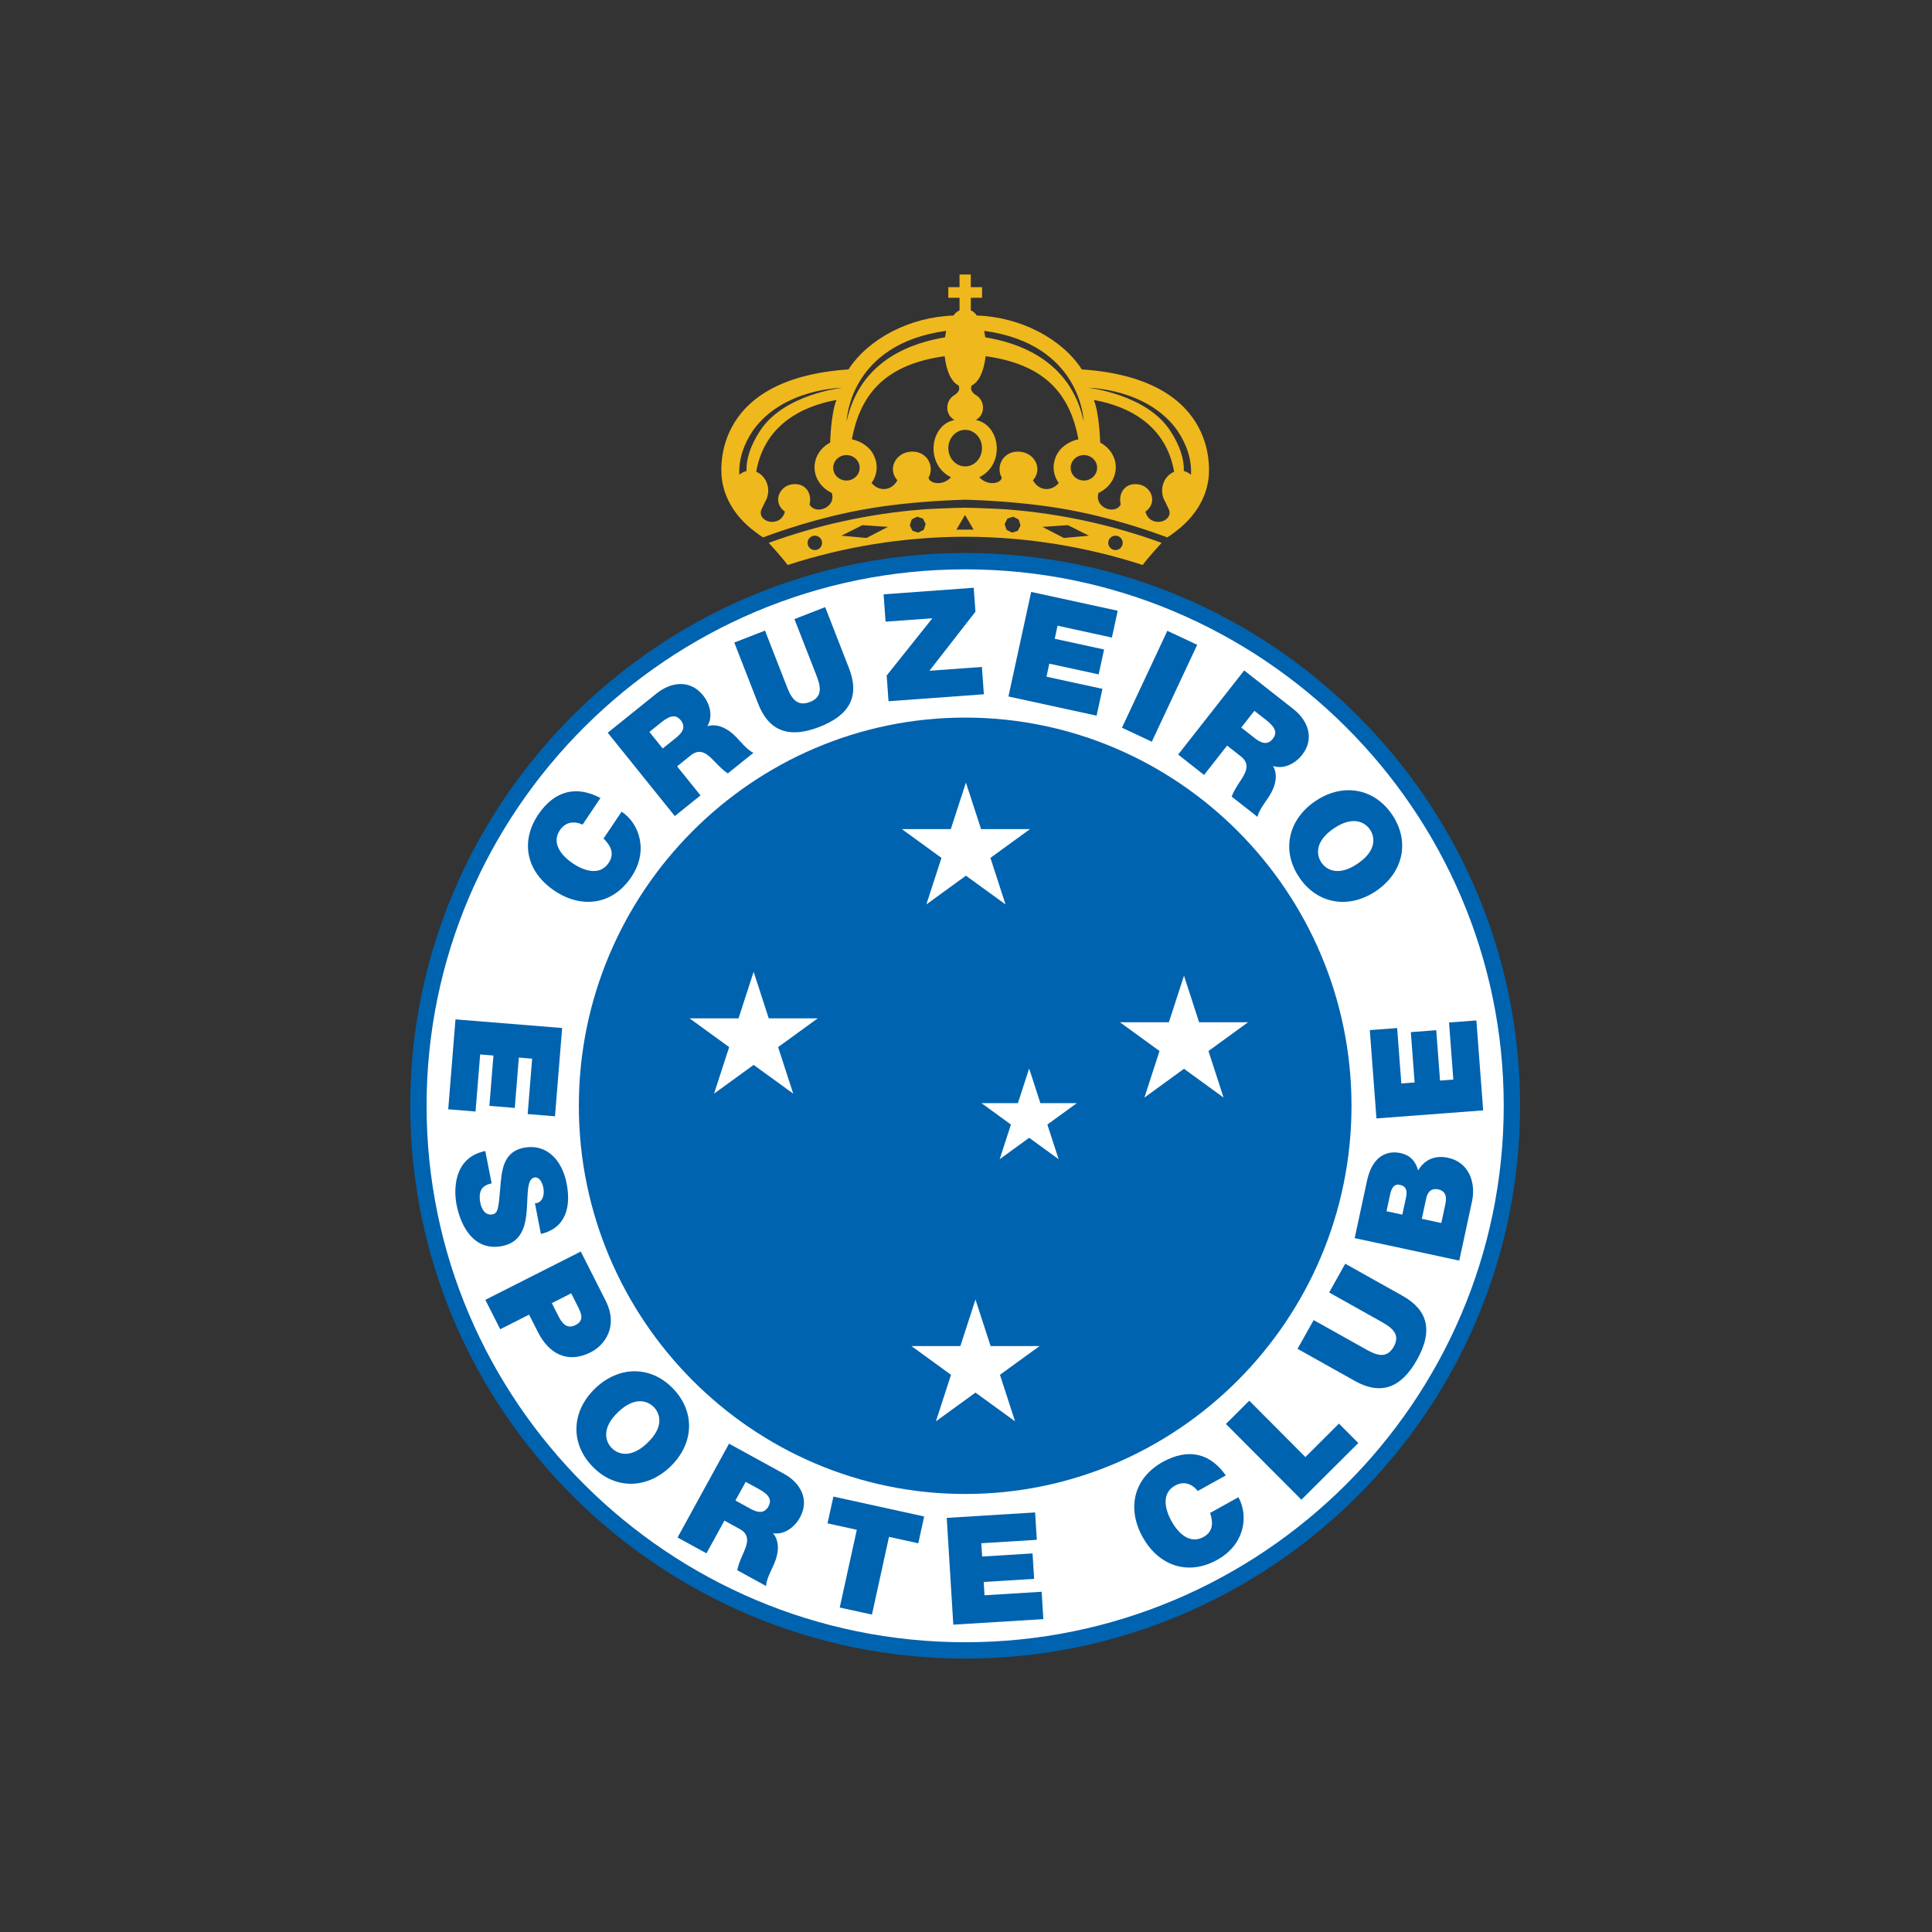 <?xml version="1.0" encoding="UTF-8" standalone="no"?>
<!-- Created with Inkscape (http://www.inkscape.org/) -->

<svg
   xmlns:dc="http://purl.org/dc/elements/1.1/"
   xmlns:cc="http://creativecommons.org/ns#"
   xmlns:rdf="http://www.w3.org/1999/02/22-rdf-syntax-ns#"
   xmlns:svg="http://www.w3.org/2000/svg"
   xmlns="http://www.w3.org/2000/svg"
   xmlns:sodipodi="http://sodipodi.sourceforge.net/DTD/sodipodi-0.dtd"
   xmlns:inkscape="http://www.inkscape.org/namespaces/inkscape"
   version="1.1"
   id="svg2"
   xml:space="preserve"
   width="700"
   height="700"
   viewBox="0 0 700 700"
   sodipodi:docname="cruzeiro-logo.svg"
   inkscape:version="0.92.4 (5da689c313, 2019-01-14)"><rect x="0" y="0" width="700" height="700" fill="#333333" stroke="none"/><defs
     id="defs6"><clipPath
       clipPathUnits="userSpaceOnUse"
       id="clipPath20"><path
         d="M 0,595.276 H 841.89 V 0 H 0 Z"
         id="path18"
         inkscape:connector-curvature="0" /></clipPath><clipPath
       clipPathUnits="userSpaceOnUse"
       id="clipPath206"><path
         d="M 0,0 H 841.89 V 595.276 H 0 Z"
         id="path204"
         inkscape:connector-curvature="0" /></clipPath><clipPath
       clipPathUnits="userSpaceOnUse"
       id="clipPath254"><path
         d="M 0,0 H 841.89 V 595.276 H 0 Z"
         id="path252"
         inkscape:connector-curvature="0" /></clipPath><clipPath
       clipPathUnits="userSpaceOnUse"
       id="clipPath286"><path
         d="M 0,0 H 841.89 V 595.276 H 0 Z"
         id="path284"
         inkscape:connector-curvature="0" /></clipPath><clipPath
       clipPathUnits="userSpaceOnUse"
       id="clipPath306"><path
         d="M 0,0 H 841.89 V 595.276 H 0 Z"
         id="path304"
         inkscape:connector-curvature="0" /></clipPath><clipPath
       clipPathUnits="userSpaceOnUse"
       id="clipPath326"><path
         d="M 0,0 H 841.89 V 595.276 H 0 Z"
         id="path324"
         inkscape:connector-curvature="0" /></clipPath><clipPath
       clipPathUnits="userSpaceOnUse"
       id="clipPath346"><path
         d="M 0,0 H 841.89 V 595.276 H 0 Z"
         id="path344"
         inkscape:connector-curvature="0" /></clipPath><clipPath
       clipPathUnits="userSpaceOnUse"
       id="clipPath374"><path
         d="M 0,0 H 841.89 V 595.276 H 0 Z"
         id="path372"
         inkscape:connector-curvature="0" /></clipPath><clipPath
       clipPathUnits="userSpaceOnUse"
       id="clipPath422"><path
         d="M 0,0 H 841.89 V 595.276 H 0 Z"
         id="path420"
         inkscape:connector-curvature="0" /></clipPath><clipPath
       clipPathUnits="userSpaceOnUse"
       id="clipPath454"><path
         d="M 0,0 H 841.89 V 595.276 H 0 Z"
         id="path452"
         inkscape:connector-curvature="0" /></clipPath><clipPath
       clipPathUnits="userSpaceOnUse"
       id="clipPath474"><path
         d="M 0,0 H 841.89 V 595.276 H 0 Z"
         id="path472"
         inkscape:connector-curvature="0" /></clipPath><clipPath
       clipPathUnits="userSpaceOnUse"
       id="clipPath494"><path
         d="M 0,0 H 841.89 V 595.276 H 0 Z"
         id="path492"
         inkscape:connector-curvature="0" /></clipPath><clipPath
       clipPathUnits="userSpaceOnUse"
       id="clipPath514"><path
         d="M 0,0 H 841.89 V 595.276 H 0 Z"
         id="path512"
         inkscape:connector-curvature="0" /></clipPath></defs><sodipodi:namedview
     pagecolor="#ffffff"
     bordercolor="#666666"
     borderopacity="1"
     objecttolerance="10"
     gridtolerance="10"
     guidetolerance="10"
     inkscape:pageopacity="0"
     inkscape:pageshadow="2"
     inkscape:window-width="1600"
     inkscape:window-height="837"
     id="namedview4"
     showgrid="false"
     inkscape:zoom="0.42050376"
     inkscape:cx="415.78555"
     inkscape:cy="236.05189"
     inkscape:window-x="-8"
     inkscape:window-y="-8"
     inkscape:window-maximized="1"
     inkscape:current-layer="g10" /><g
     id="g10"
     inkscape:groupmode="layer"
     inkscape:label="cruzeiro-logo"
     transform="matrix(1.333,0,0,-1.333,0,700)"><g
       id="g12"
       transform="matrix(2.483,0,0,2.483,-1305.989,-545.418)" /><g
       id="g368"
       transform="matrix(2.483,0,0,2.483,-1305.989,-545.418)"><g
         id="g370"
         clip-path="url(#clipPath374)"><g
           id="g376"
           transform="translate(631.807,375.569)"><path
             d="M 0,0 V 0.004 H -0.004 -0.359 -0.364 V 0 c -1.238,-0.012 -4.306,-0.15 -4.639,-0.2 -5.805,-0.468 -11.43,-1.728 -16.681,-3.643 0.193,-0.218 1.375,-1.485 2.07,-2.424 6.119,1.986 12.647,3.079 19.423,3.094 h 0.004 0.005 0.002 0.005 0.003 c 6.777,-0.015 13.303,-1.108 19.424,-3.094 0.694,0.939 1.878,2.206 2.072,2.424 C 16.07,-1.928 10.45,-0.668 4.645,-0.2 4.306,-0.15 1.241,-0.012 0,0 m -16.634,-4.631 c -0.439,0 -0.794,0.35 -0.794,0.788 0,0.437 0.355,0.786 0.794,0.786 0.432,0 0.788,-0.349 0.788,-0.786 0,-0.438 -0.356,-0.788 -0.788,-0.788 m 5.652,1.323 -2.746,0.249 2.3,1.154 2.792,-0.19 z m 6.46,1.473 -0.171,-0.53 C -4.705,-2.4 -4.729,-2.426 -4.765,-2.444 l -0.49,-0.248 C -5.269,-2.701 -5.29,-2.704 -5.309,-2.704 h -0.016 c 0,-0.006 -0.008,-0.009 -0.017,-0.009 -0.015,0 -0.029,0 -0.045,0.009 l -0.507,0.164 c -0.037,0.015 -0.063,0.038 -0.078,0.071 l -0.244,0.475 c -0.007,0.02 -0.013,0.042 -0.013,0.066 0,0.021 0,0.044 0.006,0.067 l 0.17,0.531 c 0.011,0.03 0.042,0.061 0.072,0.076 l 0.492,0.251 c 0.017,0.007 0.035,0.012 0.055,0.012 0.015,0.004 0.032,0 0.051,-0.005 l 0.527,-0.176 c 0.034,-0.01 0.062,-0.033 0.077,-0.066 l 0.249,-0.495 c 0.018,-0.034 0.023,-0.07 0.008,-0.102 m 3.386,-0.557 0.938,1.603 0.94,-1.603 z m 17.409,-0.665 c 0.435,0 0.79,-0.349 0.79,-0.786 0,-0.438 -0.355,-0.788 -0.79,-0.788 -0.432,0 -0.792,0.35 -0.792,0.788 0,0.437 0.36,0.786 0.792,0.786 m -5.208,1.152 2.301,-1.154 -2.746,-0.249 -2.345,1.213 z M 5.07,-0.991 c 0.022,0 0.043,-0.005 0.058,-0.012 L 5.619,-1.254 C 5.648,-1.269 5.682,-1.3 5.691,-1.33 l 0.17,-0.531 c 0.006,-0.023 0.006,-0.046 0.006,-0.067 0,-0.024 -0.006,-0.046 -0.015,-0.066 L 5.611,-2.469 C 5.595,-2.502 5.568,-2.525 5.533,-2.54 L 5.024,-2.704 C 5.01,-2.713 4.994,-2.713 4.98,-2.713 c -0.01,0 -0.017,0.003 -0.017,0.009 H 4.947 c -0.019,0 -0.037,0.003 -0.054,0.012 L 4.402,-2.444 C 4.365,-2.426 4.343,-2.4 4.332,-2.365 l -0.174,0.53 c -0.015,0.032 -0.007,0.068 0.009,0.102 l 0.249,0.495 c 0.016,0.033 0.044,0.056 0.08,0.066 l 0.525,0.176 c 0.02,0.005 0.036,0.009 0.049,0.005"
             style="fill:#efb81d;fill-opacity:1;fill-rule:nonzero;stroke:none"
             id="path378"
             inkscape:connector-curvature="0" /></g><g
           id="g380"
           transform="translate(644.399,390.712)"><path
             d="m 0,0 c -2.162,3.34 -6.708,5.751 -11.504,5.898 -0.156,0.251 -0.381,0.451 -0.652,0.574 v 1.37 h 1.232 v 1.164 h -1.232 v 1.384 h -0.616 -0.002 -0.613 V 9.006 h -1.234 V 7.842 h 1.234 V 6.472 C -13.66,6.349 -13.888,6.148 -14.043,5.898 -18.836,5.751 -23.385,3.34 -25.546,0 c -15.599,-1.047 -13.872,-11.862 -13.855,-12.011 0.265,-2.087 1.472,-4.112 3.483,-5.645 0.345,-0.285 0.684,-0.519 1.019,-0.731 3.362,1.25 7.894,2.638 12.851,3.357 3.115,0.451 6.276,0.676 9.275,0.77 2.998,-0.094 6.161,-0.319 9.275,-0.77 4.959,-0.719 9.488,-2.107 12.852,-3.357 0.336,0.212 0.673,0.446 1.02,0.731 2.008,1.533 3.217,3.558 3.482,5.645 C 13.873,-11.862 15.6,-1.047 0,0 m 0.2,-5.667 c -1.518,6.909 -7.476,8.626 -10.769,9.181 -0.023,0.147 -0.098,0.569 -0.127,0.709 C -0.034,2.781 0.2,-5.667 0.2,-5.667 m -15.05,9.89 c -0.029,-0.14 -0.104,-0.562 -0.126,-0.709 -3.296,-0.555 -9.253,-2.272 -10.769,-9.181 0,0 0.232,8.448 10.895,9.89 M -36.704,-11.12 c -0.295,-0.068 -0.559,-0.214 -0.789,-0.41 -0.082,1.619 0.422,3.259 1.509,4.871 3.321,4.614 9.75,4.645 9.75,4.645 -0.063,-0.003 -6.392,-0.705 -8.987,-4.7 -1.05,-1.609 -1.54,-3.092 -1.483,-4.406 m 6.904,-3.673 c 0.32,1.417 -0.656,2.525 -2.125,2.174 -1.206,-0.285 -1.964,-1.941 -0.578,-2.955 -0.496,-1.834 -3.07,-1.149 -2.585,0.209 0.147,0.328 0.279,0.594 0.394,0.83 0.225,0.359 0.364,0.793 0.364,1.267 0,0.955 -0.551,1.76 -1.315,2.061 0.868,5.037 4.887,7.167 8.785,7.864 -0.615,-1.519 -0.691,-4.648 -0.691,-4.663 -0.003,-0.002 -0.004,-0.003 -0.005,-0.005 -1.017,-0.54 -1.705,-1.549 -1.705,-2.704 0,-1.181 0.714,-2.208 1.766,-2.74 0.076,-0.039 0.135,-0.039 0.153,-0.182 0.37,-1.499 -1.817,-2.317 -2.458,-1.156 m 4.031,2.631 c -0.799,0 -1.449,0.623 -1.449,1.392 0,0.77 0.65,1.394 1.449,1.394 0.8,0 1.448,-0.624 1.448,-1.394 0,-0.769 -0.648,-1.392 -1.448,-1.392 m 8.992,0.323 c 0.679,1.173 -0.114,2.925 -1.897,2.84 -1.703,-0.08 -2.643,-1.889 -1.52,-3.141 -0.669,-1.214 -2.052,-1.234 -2.824,-0.29 0.355,0.492 0.561,1.081 0.561,1.715 0,0.273 -0.043,0.536 -0.114,0.79 -10e-4,0.007 -0.003,0.013 -0.005,0.019 -0.002,0.009 -0.005,0.014 -0.007,0.021 -0.031,0.102 -0.066,0.201 -0.107,0.298 -0.202,0.502 -0.534,0.923 -0.953,1.241 -0.432,0.338 -0.952,0.581 -1.528,0.691 0.977,5.331 4.048,8.255 10.157,9.102 0.178,-1.571 0.703,-2.814 1.521,-3.203 0.294,-0.633 -0.402,-1.023 -0.507,-1.085 -0.964,-0.611 -1,-2.122 0.062,-2.694 -2.719,-0.531 -3.238,-4.873 -0.382,-6.269 -0.941,-1.012 -2.395,-0.681 -2.457,-0.035 m 4.005,1.223 c -1.017,0 -1.843,0.895 -1.843,2.001 0,1.104 0.826,2.001 1.843,2.001 1.017,0 1.844,-0.897 1.844,-2.001 0,-1.106 -0.827,-2.001 -1.844,-2.001 m 9.914,1.029 c -0.04,-0.097 -0.076,-0.196 -0.104,-0.298 -0.005,-0.007 -0.006,-0.012 -0.007,-0.021 -0.004,-0.006 -0.005,-0.012 -0.005,-0.019 -0.073,-0.254 -0.116,-0.517 -0.116,-0.79 0,-0.634 0.207,-1.223 0.56,-1.715 -0.769,-0.944 -2.151,-0.924 -2.822,0.29 1.124,1.252 0.18,3.061 -1.521,3.141 -1.782,0.085 -2.574,-1.667 -1.895,-2.84 -0.062,-0.646 -1.517,-0.977 -2.457,0.035 2.856,1.396 2.337,5.738 -0.384,6.269 1.063,0.572 1.027,2.083 0.065,2.694 -0.106,0.062 -0.802,0.452 -0.511,1.085 0.822,0.389 1.344,1.632 1.524,3.203 C -4.423,0.6 -1.352,-2.324 -0.376,-7.655 -0.95,-7.765 -1.472,-8.008 -1.9,-8.346 -2.322,-8.664 -2.654,-9.085 -2.858,-9.587 m 3.082,-2.575 c -0.802,0 -1.45,0.623 -1.45,1.392 0,0.77 0.648,1.394 1.45,1.394 0.802,0 1.449,-0.624 1.449,-1.394 0,-0.769 -0.647,-1.392 -1.449,-1.392 m 8.927,-2.373 c 0.112,-0.236 0.246,-0.502 0.393,-0.83 0.483,-1.358 -2.093,-2.043 -2.585,-0.209 1.386,1.014 0.626,2.67 -0.578,2.955 -1.47,0.351 -2.447,-0.757 -2.127,-2.174 -0.641,-1.161 -2.827,-0.343 -2.458,1.156 0.018,0.143 0.077,0.143 0.153,0.182 1.053,0.532 1.766,1.559 1.766,2.74 0,1.155 -0.685,2.164 -1.704,2.704 -0.001,0.002 -0.002,0.003 -0.004,0.005 0,0.015 -0.078,3.144 -0.694,4.663 3.902,-0.697 7.918,-2.827 8.79,-7.864 -0.767,-0.301 -1.318,-1.106 -1.318,-2.061 0,-0.474 0.136,-0.908 0.366,-1.267 m 2.796,3.005 c -0.228,0.196 -0.493,0.342 -0.788,0.41 0.056,1.314 -0.435,2.797 -1.484,4.406 -2.593,3.995 -8.924,4.697 -8.986,4.7 0,0 6.428,-0.031 9.749,-4.645 1.088,-1.612 1.594,-3.252 1.509,-4.871"
             style="fill:#efb81d;fill-opacity:1;fill-rule:nonzero;stroke:none"
             id="path382"
             inkscape:connector-curvature="0" /></g><g
           id="g384"
           transform="translate(691.924,310.105)"><path
             d="m 0,0 c 0,-33.304 -26.995,-60.299 -60.297,-60.299 -33.303,0 -60.298,26.995 -60.298,60.299 0,33.301 26.995,60.298 60.298,60.298 C -26.995,60.298 0,33.301 0,0"
             style="fill:#ffffff;fill-opacity:1;fill-rule:nonzero;stroke:none"
             id="path386"
             inkscape:connector-curvature="0" /></g><g
           id="g388"
           transform="translate(674.541,352.859)"><path
             d="m 0,0 c -11.002,10.961 -26.188,17.758 -42.914,17.758 h -0.003 C -59.641,17.756 -74.828,10.961 -85.831,0.001 -96.837,-10.962 -103.66,-26.09 -103.66,-42.754 v -0.001 c 10e-4,-16.664 6.823,-31.792 17.829,-42.755 11.003,-10.961 26.191,-17.758 42.914,-17.758 h 0.003 0.001 c 16.725,0 31.911,6.797 42.913,17.757 11.007,10.964 17.83,26.092 17.83,42.757 C 17.83,-26.088 11.007,-10.962 0,0 m 16.041,-42.754 v 0 c 0,-16.172 -6.62,-30.855 -17.298,-41.491 -10.68,-10.637 -25.419,-17.233 -41.656,-17.233 h -0.001 -0.003 c -16.237,0 -30.977,6.596 -41.656,17.234 -10.679,10.635 -17.3,25.315 -17.3,41.489 v 0.001 c 0,16.172 6.621,30.853 17.3,41.489 10.679,10.638 25.419,17.234 41.656,17.234 h 0.003 c 16.238,0 30.977,-6.596 41.657,-17.235 10.678,-10.635 17.298,-25.316 17.298,-41.488"
             style="fill:#0063af;fill-opacity:1;fill-rule:nonzero;stroke:none"
             id="path390"
             inkscape:connector-curvature="0" /></g><g
           id="g392"
           transform="translate(631.625,352.599)"><path
             d="m 0,0 c -23.291,0 -42.288,-19.089 -42.288,-42.494 0,-23.406 18.997,-42.496 42.288,-42.496 23.291,0 42.292,19.09 42.292,42.496 C 42.292,-19.089 23.291,0 0,0"
             style="fill:#0063af;fill-opacity:1;fill-rule:nonzero;stroke:none"
             id="path394"
             inkscape:connector-curvature="0" /></g></g></g><g
       id="g396"
       transform="matrix(2.483,0,0,2.483,265.141,171.915)"><path
         d="M 0,0 1.657,-5.096 H 7.013 L 2.68,-8.243 4.334,-13.338 0,-10.19 l -4.333,-3.148 1.656,5.095 h -10e-4 l -4.332,3.147 h 5.357 z"
         style="fill:#ffffff;fill-opacity:1;fill-rule:nonzero;stroke:none"
         id="path398"
         inkscape:connector-curvature="0" /></g><g
       id="g400"
       transform="matrix(2.483,0,0,2.483,321.818,259.924)"><path
         d="m 0,0 1.654,-5.093 h 5.36 l -4.336,-3.15 1.655,-5.096 -4.333,3.15 -4.334,-3.15 1.655,5.096 -4.333,3.15 h 5.357 z"
         style="fill:#ffffff;fill-opacity:1;fill-rule:nonzero;stroke:none"
         id="path402"
         inkscape:connector-curvature="0" /></g><g
       id="g404"
       transform="matrix(2.483,0,0,2.483,279.73,234.702)"><path
         d="M 0,0 1.23,-3.791 H 5.219 L 1.994,-6.134 3.226,-9.927 0,-7.583 l -3.225,-2.344 1.231,3.793 -3.223,2.343 h 3.986 z"
         style="fill:#ffffff;fill-opacity:1;fill-rule:nonzero;stroke:none"
         id="path406"
         inkscape:connector-curvature="0" /></g><g
       id="g408"
       transform="matrix(2.483,0,0,2.483,262.547,312.418)"><path
         d="M 0,0 1.657,-5.093 H 7.013 L 2.68,-8.243 4.334,-13.338 0,-10.19 l -4.333,-3.148 1.655,5.095 -4.334,3.15 h 5.356 z"
         style="fill:#ffffff;fill-opacity:1;fill-rule:nonzero;stroke:none"
         id="path410"
         inkscape:connector-curvature="0" /></g><g
       id="g412"
       transform="matrix(2.483,0,0,2.483,204.843,260.984)"><path
         d="M 0,0 1.656,-5.095 H 7.013 L 2.679,-8.243 4.336,-13.336 0,-10.19 l -4.334,-3.146 1.656,5.093 -4.334,3.148 h 5.358 z"
         style="fill:#ffffff;fill-opacity:1;fill-rule:nonzero;stroke:none"
         id="path414"
         inkscape:connector-curvature="0" /></g><g
       id="g416"
       transform="matrix(2.483,0,0,2.483,-1305.989,-545.418)"><g
         id="g418"
         clip-path="url(#clipPath422)"><g
           id="g424"
           transform="translate(589.745,340.884)"><path
             d="m 0,0 c -0.39,0.183 -1.648,0.633 -2.482,-0.607 -0.941,-1.403 0.119,-2.766 1.427,-3.644 1.307,-0.878 2.971,-1.342 3.912,0.061 0.677,1.007 0.233,1.877 -0.559,2.667 l 1.976,2.942 c 1.961,-1.316 2.974,-4.31 1.064,-7.156 -2.113,-3.146 -5.532,-3.439 -8.405,-1.509 -3.065,2.057 -3.795,5.353 -1.783,8.349 1.805,2.66 4.196,3.189 6.809,1.81 z"
             style="fill:#0063af;fill-opacity:1;fill-rule:nonzero;stroke:none"
             id="path426"
             inkscape:connector-curvature="0" /></g><g
           id="g428"
           transform="translate(592.499,350.942)"><path
             d="m 0,0 5.355,4.307 c 1.597,1.285 3.687,1.515 5.075,-0.211 0.761,-0.945 1.128,-2.292 0.472,-3.387 1.003,0.323 2.155,-0.14 3.173,-1.196 0.396,-0.415 1.283,-1.491 1.88,-1.708 l -2.812,-2.26 c -0.509,0.346 -0.941,0.778 -1.362,1.219 -0.775,0.808 -1.58,1.653 -2.692,0.758 L 7.593,-3.681 10.154,-6.862 7.342,-9.124 Z m 6.019,-1.726 1.47,1.182 C 8.013,-0.121 8.656,0.543 7.999,1.36 7.535,1.937 6.949,2.011 5.876,1.147 L 4.56,0.089 Z"
             style="fill:#0063af;fill-opacity:1;fill-rule:nonzero;stroke:none"
             id="path430"
             inkscape:connector-curvature="0" /></g><g
           id="g432"
           transform="translate(618.911,358)"><path
             d="m 0,0 c 1.18,-3.026 0.112,-5.114 -3.22,-6.414 -3.331,-1.301 -5.548,-0.492 -6.727,2.534 l -2.611,6.693 3.361,1.31 2.319,-5.944 c 0.433,-1.114 0.978,-2.506 2.612,-1.868 1.591,0.621 1.047,2.01 0.613,3.126 l -2.321,5.944 3.363,1.312 z"
             style="fill:#0063af;fill-opacity:1;fill-rule:nonzero;stroke:none"
             id="path434"
             inkscape:connector-curvature="0" /></g></g></g><g
       id="g436"
       transform="matrix(2.483,0,0,2.483,241.003,341.516)"><path
         d="M 0,0 5.002,6.27 -0.12,5.896 -0.337,8.889 9.528,9.609 9.719,6.992 4.682,0.522 10.423,0.941 10.641,-2.051 0.204,-2.813 Z"
         style="fill:#0063af;fill-opacity:1;fill-rule:nonzero;stroke:none"
         id="path438"
         inkscape:connector-curvature="0" /></g><g
       id="g440"
       transform="matrix(2.483,0,0,2.483,280.28,364.243)"><path
         d="M 0,0 9.475,-2.061 8.835,-4.994 2.889,-3.7 2.579,-5.129 7.981,-6.302 7.388,-9.027 1.986,-7.853 1.676,-9.28 l 6.125,-1.331 -0.639,-2.934 -9.65,2.098 z"
         style="fill:#0063af;fill-opacity:1;fill-rule:nonzero;stroke:none"
         id="path442"
         inkscape:connector-curvature="0" /></g><g
       id="g444"
       transform="matrix(2.483,0,0,2.483,317.292,353.672)"><path
         d="m 0,0 3.268,-1.531 -4.968,-10.608 -3.268,1.53 z"
         style="fill:#0063af;fill-opacity:1;fill-rule:nonzero;stroke:none"
         id="path446"
         inkscape:connector-curvature="0" /></g><g
       id="g448"
       transform="matrix(2.483,0,0,2.483,-1305.989,-545.418)"><g
         id="g450"
         clip-path="url(#clipPath454)"><g
           id="g456"
           transform="translate(662.17,357.759)"><path
             d="m 0,0 5.405,-4.242 c 1.613,-1.265 2.308,-3.249 0.941,-4.991 -0.75,-0.955 -1.979,-1.616 -3.193,-1.226 0.54,-0.905 0.349,-2.129 -0.449,-3.358 -0.317,-0.484 -1.164,-1.589 -1.239,-2.218 l -2.838,2.229 c 0.223,0.576 0.545,1.093 0.882,1.601 0.611,0.938 1.252,1.913 0.13,2.796 l -1.51,1.184 -2.522,-3.213 -2.837,2.23 z m -0.321,-6.252 1.484,-1.164 c 0.53,-0.415 1.321,-0.892 1.969,-0.067 0.457,0.582 0.398,1.169 -0.686,2.021 l -1.329,1.043 z"
             style="fill:#0063af;fill-opacity:1;fill-rule:nonzero;stroke:none"
             id="path458"
             inkscape:connector-curvature="0" /></g><g
           id="g460"
           transform="translate(678.356,341.983)"><path
             d="m 0,0 c 2,-2.944 1.219,-6.348 -1.738,-8.358 -2.958,-2.009 -6.411,-1.48 -8.409,1.464 -2.001,2.945 -1.22,6.349 1.738,8.358 C -5.452,3.473 -2,2.943 0,0 m -7.733,-5.254 c 0.517,-0.759 1.811,-1.585 3.967,-0.118 2.159,1.464 1.866,2.972 1.35,3.732 -0.515,0.759 -1.809,1.584 -3.967,0.119 -2.157,-1.466 -1.866,-2.972 -1.35,-3.733"
             style="fill:#0063af;fill-opacity:1;fill-rule:nonzero;stroke:none"
             id="path462"
             inkscape:connector-curvature="0" /></g></g></g><g
       id="g464"
       transform="matrix(2.483,0,0,2.483,374.13,221.136)"><path
         d="M 0,0 -0.728,9.668 2.266,9.893 2.723,3.825 4.179,3.934 3.763,9.447 6.545,9.657 6.96,4.143 8.414,4.254 7.945,10.501 10.939,10.727 11.681,0.88 Z"
         style="fill:#0063af;fill-opacity:1;fill-rule:nonzero;stroke:none"
         id="path466"
         inkscape:connector-curvature="0" /></g><g
       id="g468"
       transform="matrix(2.483,0,0,2.483,-1305.989,-545.418)"><g
         id="g470"
         clip-path="url(#clipPath474)"><g
           id="g476"
           transform="translate(674.265,295.618)"><path
             d="M 0,0 1.348,6.272 C 1.995,9.286 3.834,9.563 5.003,9.311 6.157,9.064 6.664,8.367 6.946,7.418 c 0.573,0.95 1.597,1.737 3.282,1.374 2.293,-0.493 3.053,-2.736 2.62,-4.757 L 11.449,-2.46 Z m 5.216,2.571 0.402,1.86 C 5.775,5.17 5.667,5.678 4.93,5.836 4.352,5.96 4.041,5.525 3.885,4.802 l -0.4,-1.86 z M 9.483,1.654 9.927,3.722 C 10.086,4.46 10.014,5.147 9.133,5.337 8.459,5.481 8.004,5.158 7.824,4.325 L 7.349,2.113 Z"
             style="fill:#0063af;fill-opacity:1;fill-rule:nonzero;stroke:none"
             id="path478"
             inkscape:connector-curvature="0" /></g><g
           id="g480"
           transform="translate(679.502,289.303)"><path
             d="m 0,0 c 2.835,-1.588 3.335,-3.882 1.586,-7.002 -1.749,-3.119 -3.975,-3.904 -6.809,-2.315 l -6.268,3.514 1.764,3.147 5.568,-3.119 c 1.044,-0.587 2.347,-1.316 3.205,0.215 0.834,1.49 -0.467,2.219 -1.511,2.804 l -5.568,3.121 1.764,3.148 z"
             style="fill:#0063af;fill-opacity:1;fill-rule:nonzero;stroke:none"
             id="path482"
             inkscape:connector-curvature="0" /></g></g></g><g
       id="g484"
       transform="matrix(2.483,0,0,2.483,333.208,138.086)"><path
         d="m 0,0 2.556,2.549 6.147,-6.17 3.672,3.66 2.118,-2.126 -6.227,-6.206 z"
         style="fill:#0063af;fill-opacity:1;fill-rule:nonzero;stroke:none"
         id="path486"
         inkscape:connector-curvature="0" /></g><g
       id="g488"
       transform="matrix(2.483,0,0,2.483,-1305.989,-545.418)"><g
         id="g490"
         clip-path="url(#clipPath494)"><g
           id="g496"
           transform="translate(657.089,267.938)"><path
             d="m 0,0 c -0.264,0.341 -1.179,1.315 -2.485,0.591 -1.477,-0.818 -1.156,-2.515 -0.391,-3.892 0.762,-1.377 2.031,-2.55 3.508,-1.732 1.063,0.592 1.065,1.566 0.718,2.63 l 3.098,1.719 c 1.146,-2.065 0.684,-5.191 -2.314,-6.853 -3.313,-1.837 -6.489,-0.54 -8.166,2.486 -1.79,3.227 -0.937,6.495 2.218,8.243 2.82,1.545 5.187,0.926 6.883,-1.49 z"
             style="fill:#0063af;fill-opacity:1;fill-rule:nonzero;stroke:none"
             id="path498"
             inkscape:connector-curvature="0" /></g></g></g><g
       id="g500"
       transform="matrix(2.483,0,0,2.483,257.328,112.561)"><path
         d="m 0,0 9.675,0.595 0.186,-2.996 -6.076,-0.374 0.092,-1.457 5.517,0.341 0.172,-2.784 -5.518,-0.34 0.089,-1.456 6.255,0.383 0.183,-2.996 -9.855,-0.606 z"
         style="fill:#0063af;fill-opacity:1;fill-rule:nonzero;stroke:none"
         id="path502"
         inkscape:connector-curvature="0" /></g><g
       id="g504"
       transform="matrix(2.483,0,0,2.483,232.885,109.325)"><path
         d="M 0,0 -3.205,0.704 -2.562,3.636 7.373,1.456 6.731,-1.477 3.525,-0.775 1.658,-9.283 -1.868,-8.51 Z"
         style="fill:#0063af;fill-opacity:1;fill-rule:nonzero;stroke:none"
         id="path506"
         inkscape:connector-curvature="0" /></g><g
       id="g508"
       transform="matrix(2.483,0,0,2.483,-1305.989,-545.418)"><g
         id="g510"
         clip-path="url(#clipPath514)"><g
           id="g516"
           transform="translate(605.777,273.117)"><path
             d="M 0,0 6.025,-3.305 C 7.824,-4.289 8.833,-6.134 7.768,-8.077 7.183,-9.139 6.08,-9.994 4.817,-9.807 5.5,-10.611 5.51,-11.853 4.922,-13.195 4.69,-13.722 4.033,-14.953 4.061,-15.584 l -3.163,1.734 c 0.125,0.605 0.36,1.167 0.607,1.724 0.452,1.025 0.924,2.095 -0.327,2.78 l -1.682,0.924 -1.965,-3.582 -3.164,1.735 z M 0.701,-6.222 2.356,-7.13 c 0.589,-0.323 1.45,-0.665 1.955,0.259 0.355,0.644 0.201,1.217 -1.006,1.879 l -1.482,0.811 z"
             style="fill:#0063af;fill-opacity:1;fill-rule:nonzero;stroke:none"
             id="path518"
             inkscape:connector-curvature="0" /></g><g
           id="g520"
           transform="translate(599.663,279.133)"><path
             d="m 0,0 c 2.465,-2.568 2.266,-6.056 -0.313,-8.532 -2.58,-2.476 -6.072,-2.533 -8.538,0.035 -2.465,2.57 -2.266,6.056 0.312,8.534 C -5.957,2.511 -2.465,2.568 0,0 m -6.745,-6.475 c 0.636,-0.662 2.051,-1.26 3.932,0.548 1.883,1.804 1.344,3.242 0.708,3.905 -0.637,0.662 -2.052,1.26 -3.933,-0.546 -1.882,-1.806 -1.343,-3.244 -0.707,-3.907"
             style="fill:#0063af;fill-opacity:1;fill-rule:nonzero;stroke:none"
             id="path522"
             inkscape:connector-curvature="0" /></g><g
           id="g524"
           transform="translate(589.549,294.149)"><path
             d="m 0,0 2.724,-5.385 c 1.436,-2.839 -0.136,-4.885 -1.63,-5.639 -2.531,-1.282 -4.575,-0.186 -5.79,2.215 l -0.964,1.901 -3.16,-1.598 -1.629,3.218 z m -3.172,-5.649 0.63,-1.242 c 0.421,-0.835 0.926,-1.682 1.98,-1.15 0.95,0.482 0.638,1.242 0.239,2.033 l -0.726,1.435 z"
             style="fill:#0063af;fill-opacity:1;fill-rule:nonzero;stroke:none"
             id="path526"
             inkscape:connector-curvature="0" /></g><g
           id="g528"
           transform="translate(579.79,301.61)"><path
             d="m 0,0 c -0.289,-0.056 -0.537,-0.156 -0.731,-0.277 -0.642,-0.393 -0.636,-1.194 -0.506,-1.854 0.112,-0.58 0.478,-1.427 1.331,-1.259 0.596,0.115 0.66,0.645 0.837,2.737 0.16,1.92 0.253,4.094 2.573,4.547 C 6.161,4.412 7.747,2.366 8.209,-0.001 8.697,-2.497 8.176,-4.888 5.393,-5.532 L 4.74,-2.183 c 0.448,0.019 0.699,0.27 0.837,0.597 0.152,0.331 0.153,0.749 0.085,1.103 C 5.567,0.001 5.284,0.765 4.64,0.64 3.832,0.415 3.975,-1.264 3.842,-2.977 3.709,-4.692 3.267,-6.449 1.156,-6.861 c -2.994,-0.585 -4.497,1.979 -4.998,4.54 -0.254,1.304 -0.514,5.114 3.15,5.864 z"
             style="fill:#0063af;fill-opacity:1;fill-rule:nonzero;stroke:none"
             id="path530"
             inkscape:connector-curvature="0" /></g></g></g><g
       id="g532"
       transform="matrix(2.483,0,0,2.483,152.793,245.713)"><path
         d="m 0,0 -0.782,-9.664 -2.991,0.242 0.49,6.067 -1.457,0.118 -0.444,-5.511 -2.781,0.224 0.446,5.511 -1.455,0.117 -0.506,-6.246 -2.99,0.243 0.794,9.843 z"
         style="fill:#0063af;fill-opacity:1;fill-rule:nonzero;stroke:none"
         id="path534"
         inkscape:connector-curvature="0" /></g></g></svg>